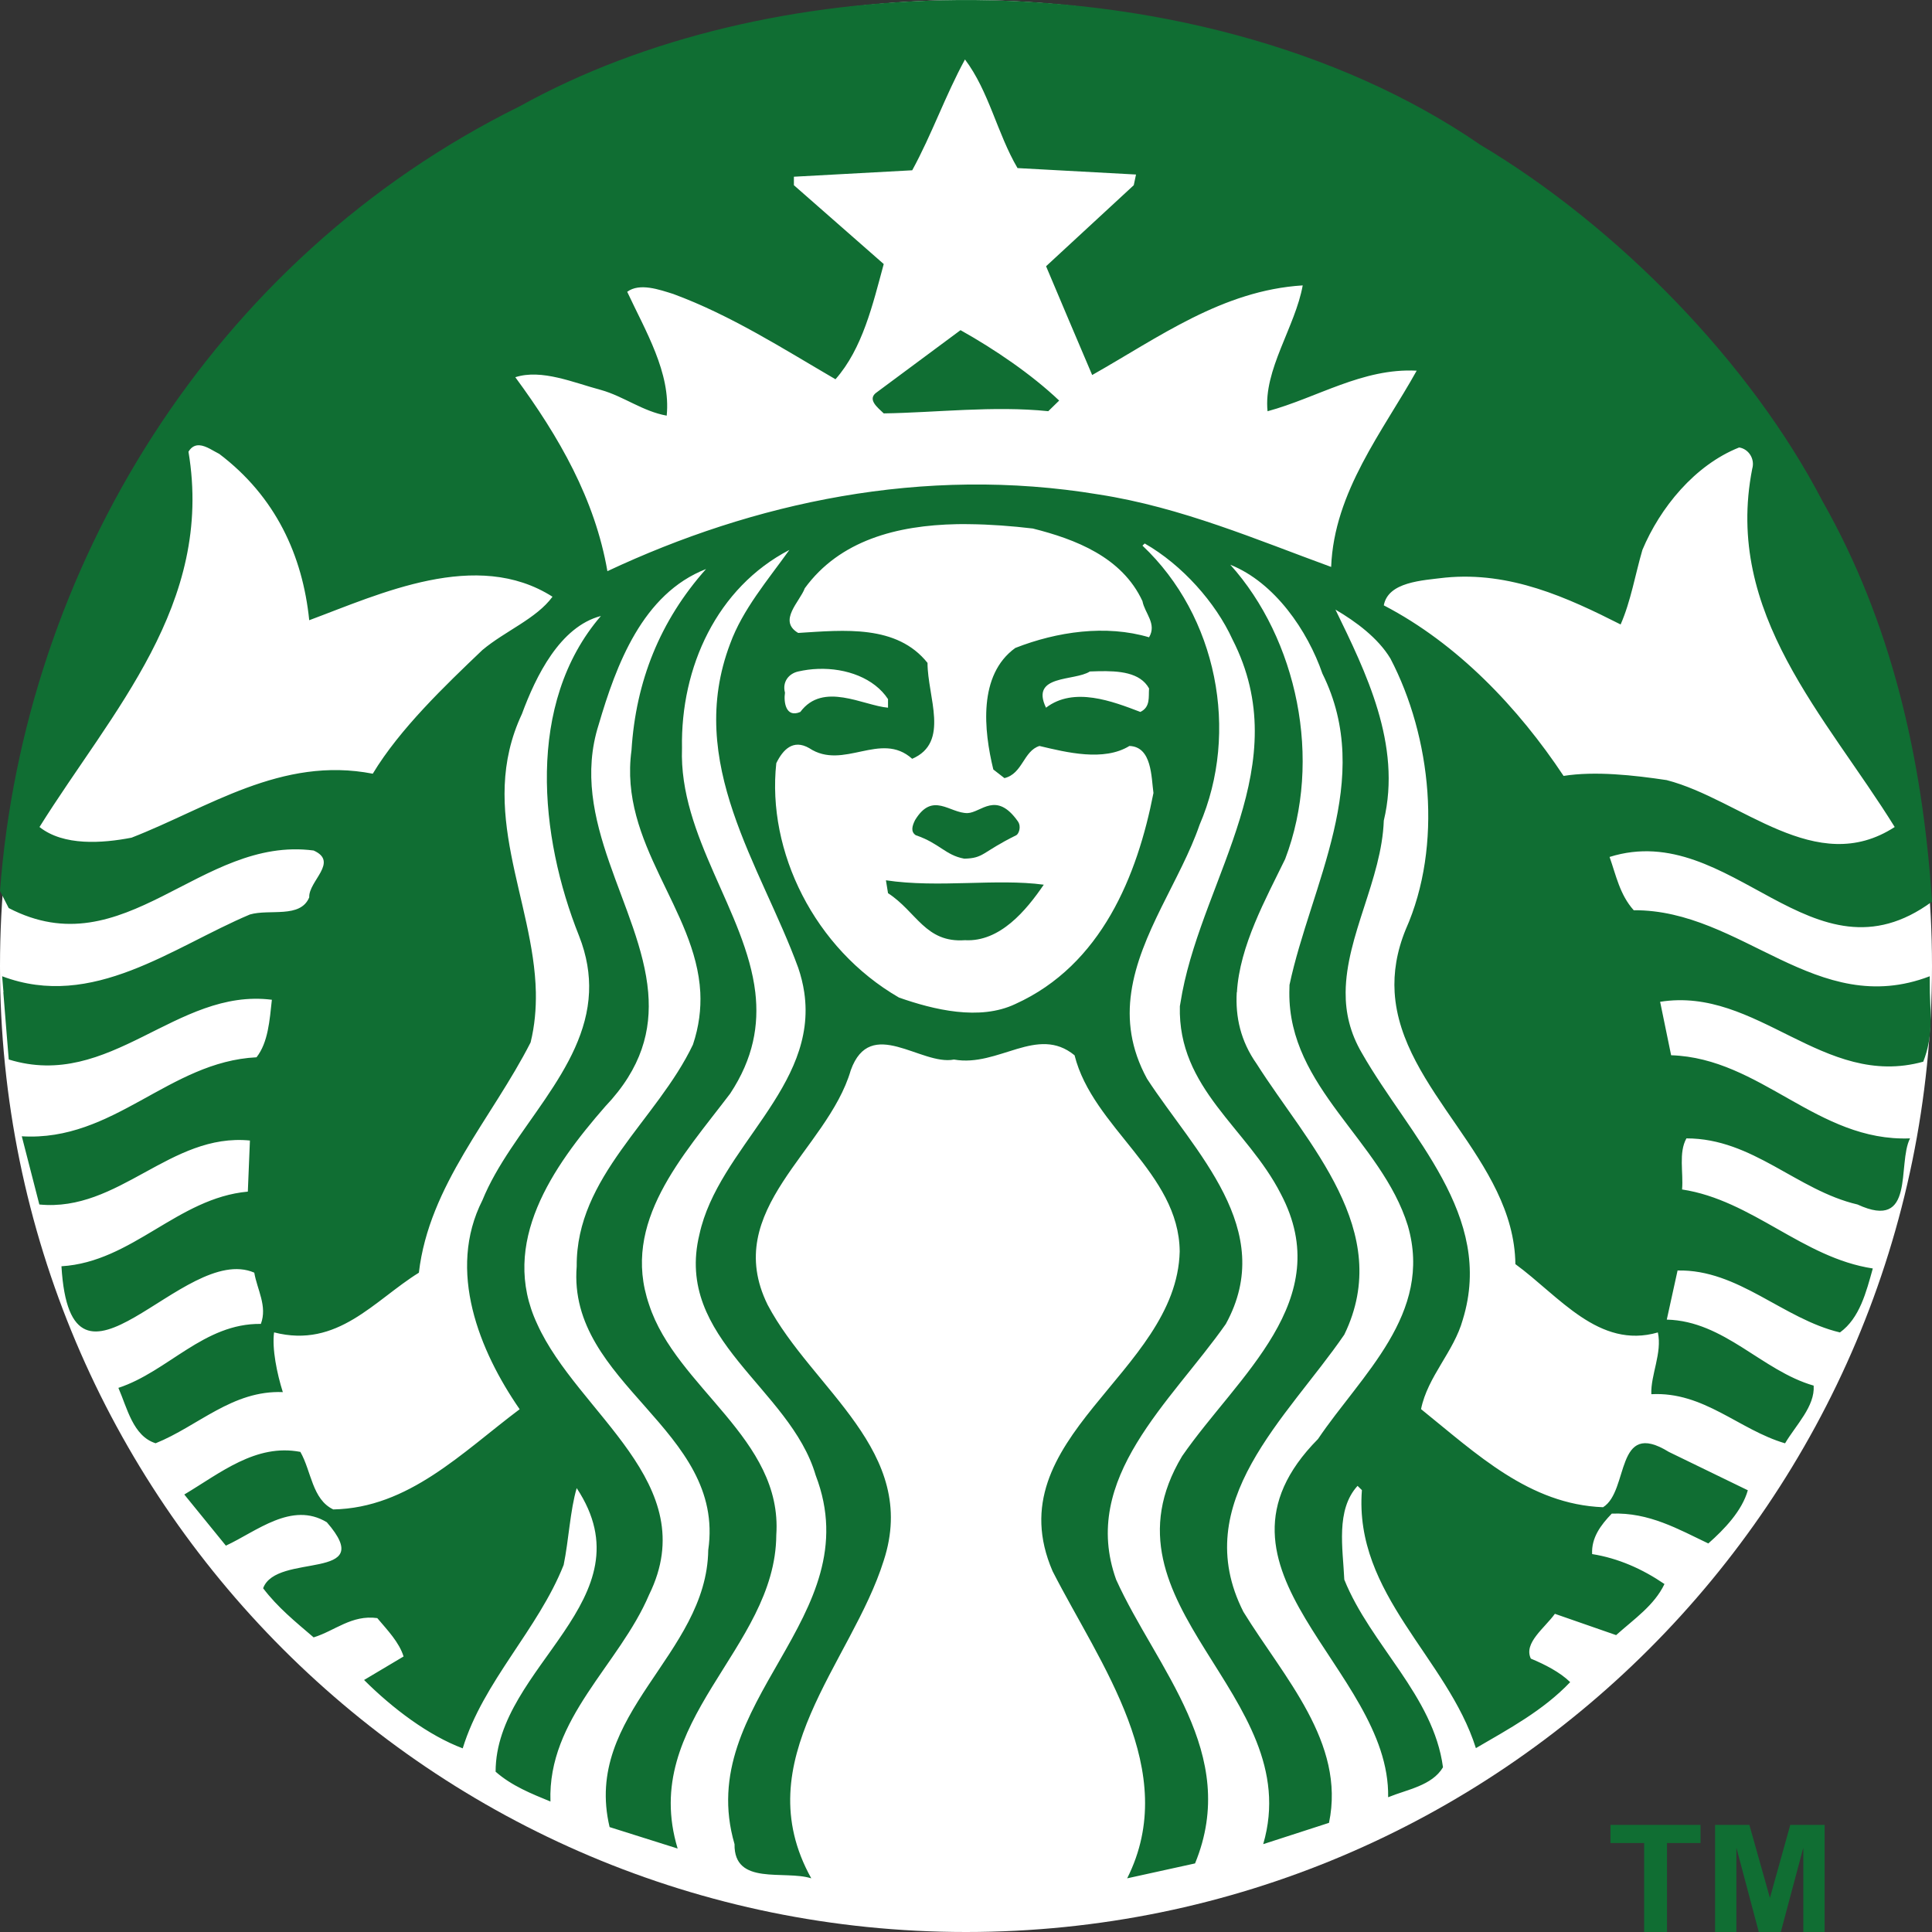 <?xml version="1.0" encoding="UTF-8"?>
<svg width="36px" height="36px" viewBox="0 0 36 36" version="1.1" xmlns="http://www.w3.org/2000/svg" xmlns:xlink="http://www.w3.org/1999/xlink">
    <rect x="0" y="0" width="36" height="36" fill="#333333" stroke="none"/>
    <title>Logos/Shadow/Stocks/Starbucks</title>
    <g id="Logos/Shadow/Stocks/Starbucks" stroke="none" stroke-width="1" fill="none" fill-rule="evenodd">
        <g id="starbucks" fill-rule="nonzero">
            <path d="M36,18 C36,27.941 27.941,36 18,36 C8.059,36 0,27.941 0,18 C0,8.059 8.059,0 18,0 C27.941,0 36,8.059 36,18 Z" id="Path" fill="#FFFFFF"></path>
            <path d="M17.898,6.152 C18.539,6.511 19.219,6.974 19.736,7.464 L19.533,7.662 C18.512,7.557 17.436,7.689 16.467,7.703 C16.359,7.597 16.142,7.438 16.344,7.305 L17.898,6.152 Z M35.96,18.491 C35.974,18.939 36.017,19.324 35.837,19.783 C33.971,20.299 32.745,18.378 30.934,18.667 L31.139,19.663 C32.814,19.717 33.861,21.279 35.591,21.212 C35.346,21.689 35.701,22.947 34.612,22.444 C33.481,22.18 32.663,21.212 31.424,21.212 C31.275,21.479 31.37,21.848 31.343,22.164 C32.651,22.363 33.591,23.438 34.897,23.636 C34.775,24.073 34.653,24.562 34.285,24.828 C33.221,24.576 32.391,23.648 31.259,23.674 L31.058,24.589 C32.133,24.616 32.828,25.541 33.795,25.819 C33.821,26.205 33.467,26.549 33.262,26.894 C32.404,26.643 31.75,25.926 30.77,25.979 C30.756,25.62 30.975,25.212 30.892,24.828 C29.791,25.146 29.053,24.151 28.237,23.555 C28.213,21.602 26.099,20.32 25.987,18.491 C25.965,18.126 26.023,17.736 26.194,17.318 C26.889,15.756 26.67,13.727 25.908,12.27 C25.677,11.887 25.267,11.584 24.884,11.359 C25.444,12.512 26.125,13.874 25.785,15.291 C25.746,16.385 25.081,17.436 25.074,18.491 C25.071,18.867 25.154,19.243 25.377,19.623 C26.262,21.174 27.856,22.643 27.257,24.589 C27.092,25.186 26.602,25.648 26.479,26.257 C27.515,27.091 28.495,28.032 29.871,28.085 C30.361,27.78 30.088,26.431 31.096,27.054 L32.568,27.769 C32.461,28.152 32.131,28.496 31.832,28.76 C31.274,28.495 30.729,28.178 30.033,28.204 C29.828,28.416 29.651,28.654 29.667,28.958 C30.157,29.036 30.606,29.237 31.015,29.516 C30.825,29.914 30.455,30.163 30.114,30.468 L28.973,30.071 C28.782,30.337 28.386,30.615 28.525,30.906 C28.783,31.013 29.068,31.158 29.258,31.344 C28.754,31.874 28.115,32.215 27.501,32.574 C26.971,30.892 25.227,29.712 25.377,27.766 L25.296,27.687 C24.886,28.136 25.023,28.853 25.049,29.434 C25.54,30.653 26.71,31.594 26.888,32.931 C26.683,33.275 26.221,33.343 25.866,33.489 C25.908,31.079 22.148,29.252 24.559,26.814 C25.363,25.621 26.71,24.482 26.233,22.839 C25.743,21.252 24.01,20.269 24.025,18.491 L24.028,18.352 C24.422,16.497 25.622,14.524 24.641,12.551 C24.367,11.757 23.756,10.855 22.925,10.523 C24.164,11.902 24.655,14.151 23.947,16.007 C23.589,16.745 23.098,17.623 23.048,18.491 L23.045,18.491 C23.019,18.944 23.114,19.395 23.415,19.822 C24.355,21.306 25.989,22.935 25.049,24.869 C23.987,26.418 22.134,27.994 23.169,30.034 C23.918,31.252 25.077,32.468 24.764,33.966 L23.538,34.363 C24.356,31.569 20.351,29.928 22.027,27.133 C23.062,25.636 24.914,24.232 23.866,22.246 C23.239,21.015 21.945,20.287 21.985,18.749 L22.03,18.491 C22.452,16.31 24.157,14.245 22.965,11.914 C22.651,11.226 22.025,10.524 21.33,10.127 L21.288,10.167 C22.678,11.479 23.101,13.636 22.352,15.37 C22.002,16.387 21.235,17.401 21.079,18.491 C21.004,19.005 21.067,19.538 21.372,20.099 C22.258,21.462 23.81,22.908 22.841,24.671 C21.821,26.126 20.118,27.542 20.798,29.435 C21.548,31.091 23.112,32.669 22.268,34.722 L21.003,35 C22.01,32.999 20.5,31.013 19.614,29.278 C18.538,26.788 21.927,25.595 21.982,23.319 C21.969,21.849 20.362,21.015 20.023,19.664 C19.328,19.094 18.607,19.891 17.776,19.743 C17.162,19.863 16.22,18.922 15.853,19.942 C15.417,21.438 13.43,22.537 14.303,24.312 C15.134,25.888 17.134,27.041 16.466,29.082 C15.868,30.987 13.892,32.802 15.117,35 C14.614,34.841 13.674,35.145 13.687,34.363 C12.911,31.701 16.221,30.15 15.199,27.49 C14.723,25.86 12.556,24.96 13.033,23 C13.385,21.386 15.247,20.259 14.986,18.491 C14.963,18.336 14.925,18.183 14.874,18.034 C14.179,16.127 12.761,14.219 13.606,11.993 C13.838,11.358 14.302,10.815 14.709,10.247 C13.36,10.948 12.68,12.432 12.708,13.941 C12.649,15.583 13.896,16.989 14.074,18.491 C14.144,19.097 14.041,19.718 13.606,20.377 C12.722,21.544 11.565,22.774 12.095,24.311 C12.6,25.862 14.588,26.801 14.465,28.603 C14.452,30.734 11.905,32.061 12.627,34.445 L11.359,34.045 C10.856,31.927 13.171,30.843 13.197,28.883 C13.525,26.629 10.569,25.793 10.746,23.596 C10.733,21.927 12.244,20.869 12.912,19.465 C13.026,19.124 13.064,18.801 13.049,18.491 C12.967,16.939 11.529,15.725 11.767,13.98 C11.848,12.695 12.297,11.569 13.156,10.603 C11.971,11.065 11.482,12.391 11.155,13.504 C10.587,15.288 11.942,16.893 12.078,18.491 C12.138,19.197 11.961,19.899 11.278,20.617 C10.297,21.741 9.302,23.16 10.01,24.671 C10.76,26.338 13.117,27.636 12.095,29.715 C11.537,31.027 10.202,32.019 10.257,33.569 C9.903,33.423 9.536,33.278 9.235,33.013 C9.235,31.041 12.121,29.808 10.746,27.729 C10.624,28.139 10.598,28.697 10.503,29.16 C10.025,30.366 9.004,31.331 8.622,32.578 C7.983,32.338 7.315,31.834 6.784,31.304 L7.52,30.866 C7.438,30.601 7.22,30.376 7.03,30.151 C6.552,30.085 6.238,30.39 5.844,30.51 C5.503,30.218 5.175,29.953 4.903,29.595 C5.148,28.919 7.057,29.478 6.09,28.365 C5.437,27.969 4.781,28.536 4.209,28.801 L3.434,27.848 C4.101,27.451 4.767,26.894 5.597,27.054 C5.802,27.412 5.816,27.939 6.21,28.126 C7.613,28.099 8.607,27.067 9.683,26.259 C8.933,25.174 8.323,23.677 8.989,22.365 C9.523,21.051 10.913,19.944 10.976,18.49 C10.99,18.16 10.937,17.812 10.789,17.437 C10.053,15.596 9.794,13.108 11.197,11.478 C10.434,11.677 9.984,12.602 9.725,13.304 C8.882,15.102 9.948,16.767 9.985,18.49 C9.99,18.8 9.964,19.111 9.887,19.424 C9.165,20.841 7.995,22.084 7.805,23.715 C6.974,24.23 6.292,25.132 5.107,24.827 C5.066,25.132 5.161,25.595 5.27,25.94 C4.331,25.902 3.69,26.575 2.9,26.893 C2.478,26.761 2.369,26.232 2.206,25.861 C3.131,25.557 3.799,24.655 4.861,24.669 C4.985,24.337 4.792,24.032 4.738,23.714 C3.416,23.144 1.321,26.534 1.145,23.595 C2.466,23.515 3.31,22.323 4.618,22.204 L4.657,21.252 C3.172,21.106 2.217,22.59 0.733,22.444 L0.406,21.173 C2.123,21.277 3.145,19.782 4.78,19.701 C4.997,19.423 5.024,19.013 5.066,18.629 C3.281,18.403 2.057,20.326 0.163,19.742 C0.163,19.742 0.097,18.942 0.062,18.49 L0.065,18.49 C0.057,18.391 0.049,18.291 0.04,18.191 C1.728,18.828 3.212,17.649 4.657,17.04 C5.024,16.933 5.597,17.118 5.762,16.721 C5.748,16.417 6.319,16.061 5.844,15.848 C3.731,15.569 2.328,18.046 0.162,16.92 L0,16.602 C0.45,10.616 3.922,4.829 9.683,1.981 C12.016,0.685 14.915,0.024 17.838,0.001 C21.366,-0.028 24.93,0.872 27.582,2.697 C30.157,4.233 32.62,6.764 33.957,9.334 C35.236,11.585 35.824,14.111 36,16.801 C33.766,18.442 32.267,15.254 29.992,15.968 C30.114,16.313 30.182,16.67 30.442,16.961 C32.459,16.947 33.847,19 35.958,18.191 L35.96,18.491 L35.96,18.491 Z M10.295,11.119 C8.879,10.218 7.082,11.066 5.762,11.557 C5.639,10.351 5.136,9.253 4.086,8.458 C3.984,8.409 3.843,8.305 3.716,8.297 C3.64,8.293 3.568,8.323 3.512,8.417 C3.988,11.264 2.085,13.251 0.736,15.41 C1.185,15.767 1.907,15.714 2.451,15.609 C3.881,15.053 5.243,14.085 6.946,14.417 C7.449,13.582 8.295,12.774 8.989,12.112 C9.413,11.756 9.995,11.529 10.295,11.119 L10.295,11.119 Z M14.627,12.907 C14.6,13.078 14.641,13.384 14.913,13.266 C15.336,12.696 16.084,13.147 16.547,13.187 L16.547,13.027 C16.293,12.639 15.771,12.444 15.24,12.464 C15.118,12.468 14.994,12.485 14.874,12.512 C14.696,12.551 14.573,12.708 14.627,12.907 L14.627,12.907 Z M21.288,11.201 C20.907,10.379 20.036,10.047 19.245,9.848 C18.857,9.802 18.454,9.771 18.055,9.767 C17.98,9.766 17.906,9.765 17.831,9.767 C16.715,9.789 15.648,10.067 14.996,10.961 C14.903,11.213 14.491,11.568 14.873,11.794 C15.732,11.74 16.711,11.636 17.283,12.352 C17.283,12.988 17.705,13.835 16.997,14.139 C16.411,13.611 15.716,14.364 15.078,13.94 C14.778,13.768 14.588,13.969 14.465,14.221 C14.287,15.863 15.172,17.675 16.751,18.588 C17.392,18.813 18.252,19.026 18.92,18.708 C20.527,17.98 21.193,16.312 21.493,14.776 C21.452,14.483 21.466,13.914 21.045,13.9 C20.568,14.193 19.873,14.02 19.369,13.9 C19.07,13.993 19.056,14.418 18.716,14.499 L18.509,14.338 C18.332,13.611 18.223,12.577 18.918,12.074 C19.695,11.769 20.608,11.636 21.411,11.875 C21.561,11.624 21.33,11.426 21.288,11.201 L21.288,11.201 Z M20.468,12.507 C20.414,12.508 20.361,12.511 20.308,12.512 C20.023,12.697 19.191,12.564 19.491,13.187 C20.009,12.789 20.731,13.068 21.249,13.266 C21.44,13.173 21.399,12.988 21.411,12.828 C21.245,12.527 20.848,12.499 20.468,12.507 Z M26.398,6.907 C25.39,6.855 24.546,7.411 23.619,7.663 C23.539,6.897 24.137,6.087 24.274,5.318 C22.776,5.411 21.59,6.288 20.351,6.988 C20.063,6.313 19.777,5.637 19.492,4.961 L21.126,3.451 L21.168,3.252 L18.96,3.132 C18.58,2.485 18.43,1.704 17.981,1.108 C17.613,1.784 17.366,2.499 16.998,3.173 L14.793,3.293 L14.793,3.451 L16.467,4.92 C16.262,5.676 16.072,6.496 15.568,7.067 C14.588,6.496 13.621,5.875 12.546,5.478 C12.287,5.397 11.919,5.265 11.687,5.437 C12.027,6.166 12.503,6.95 12.423,7.745 C11.973,7.664 11.62,7.384 11.197,7.266 C10.692,7.132 10.093,6.87 9.602,7.029 C10.42,8.141 11.087,9.305 11.318,10.643 C14.029,9.37 17.192,8.67 20.474,9.214 C22.013,9.452 23.428,10.062 24.804,10.564 C24.858,9.161 25.77,8.034 26.398,6.907 L26.398,6.907 Z M31.055,14.536 C32.443,14.894 33.835,16.364 35.305,15.41 C34.025,13.344 32.12,11.437 32.65,8.736 C32.705,8.551 32.582,8.364 32.406,8.338 C31.576,8.668 30.932,9.464 30.604,10.246 C30.469,10.708 30.389,11.2 30.198,11.636 C29.203,11.133 28.142,10.645 26.93,10.763 C26.492,10.816 25.866,10.843 25.785,11.28 C27.16,11.995 28.292,13.188 29.135,14.458 C29.722,14.365 30.442,14.444 31.055,14.536 L31.055,14.536 Z M16.508,16.403 L16.547,16.643 C17.08,16.988 17.243,17.572 17.98,17.519 C18.634,17.556 19.124,16.961 19.449,16.485 C18.565,16.366 17.489,16.55 16.508,16.403 L16.508,16.403 Z M17.244,15.331 C17.27,15.437 17.176,15.596 17.325,15.65 C17.761,15.558 18.551,15.875 18.794,15.372 C18.624,15.187 18.347,15.103 18.055,15.103 C17.764,15.103 17.462,15.185 17.244,15.331 L17.244,15.331 Z" id="Shape" fill="#106E33"></path>
            <polygon id="Path" fill="#FFFFFF" opacity="0.99" points="16 15 19 15 19 16 16 16"></polygon>
            <path d="M17.064,15.563 C17.508,15.713 17.617,15.937 17.968,16 C18.341,15.991 18.287,15.883 18.937,15.563 C18.98,15.541 19.038,15.407 18.966,15.304 C18.562,14.732 18.283,15.141 18.03,15.151 C17.694,15.156 17.379,14.742 17.051,15.281 C16.996,15.391 16.966,15.498 17.064,15.563 Z" id="Path" fill="#106E33"></path>
            <g id="Group" transform="translate(30.009, 34.004)" fill="#106E33">
                <path d="M0.627,1.995 L0.627,0.338 L0,0.338 L0,0 L1.678,0 L1.678,0.338 L1.053,0.338 L1.053,1.995 L0.627,1.995 L0.627,1.995 Z M1.949,1.995 L1.949,0 L2.588,0 L2.971,1.361 L3.35,0 L3.99,0 L3.99,1.995 L3.593,1.995 L3.593,0.425 L3.174,1.995 L2.763,1.995 L2.346,0.425 L2.346,1.995 L1.949,1.995 Z" id="Shape"></path>
            </g>
        </g>
    </g>
</svg>
